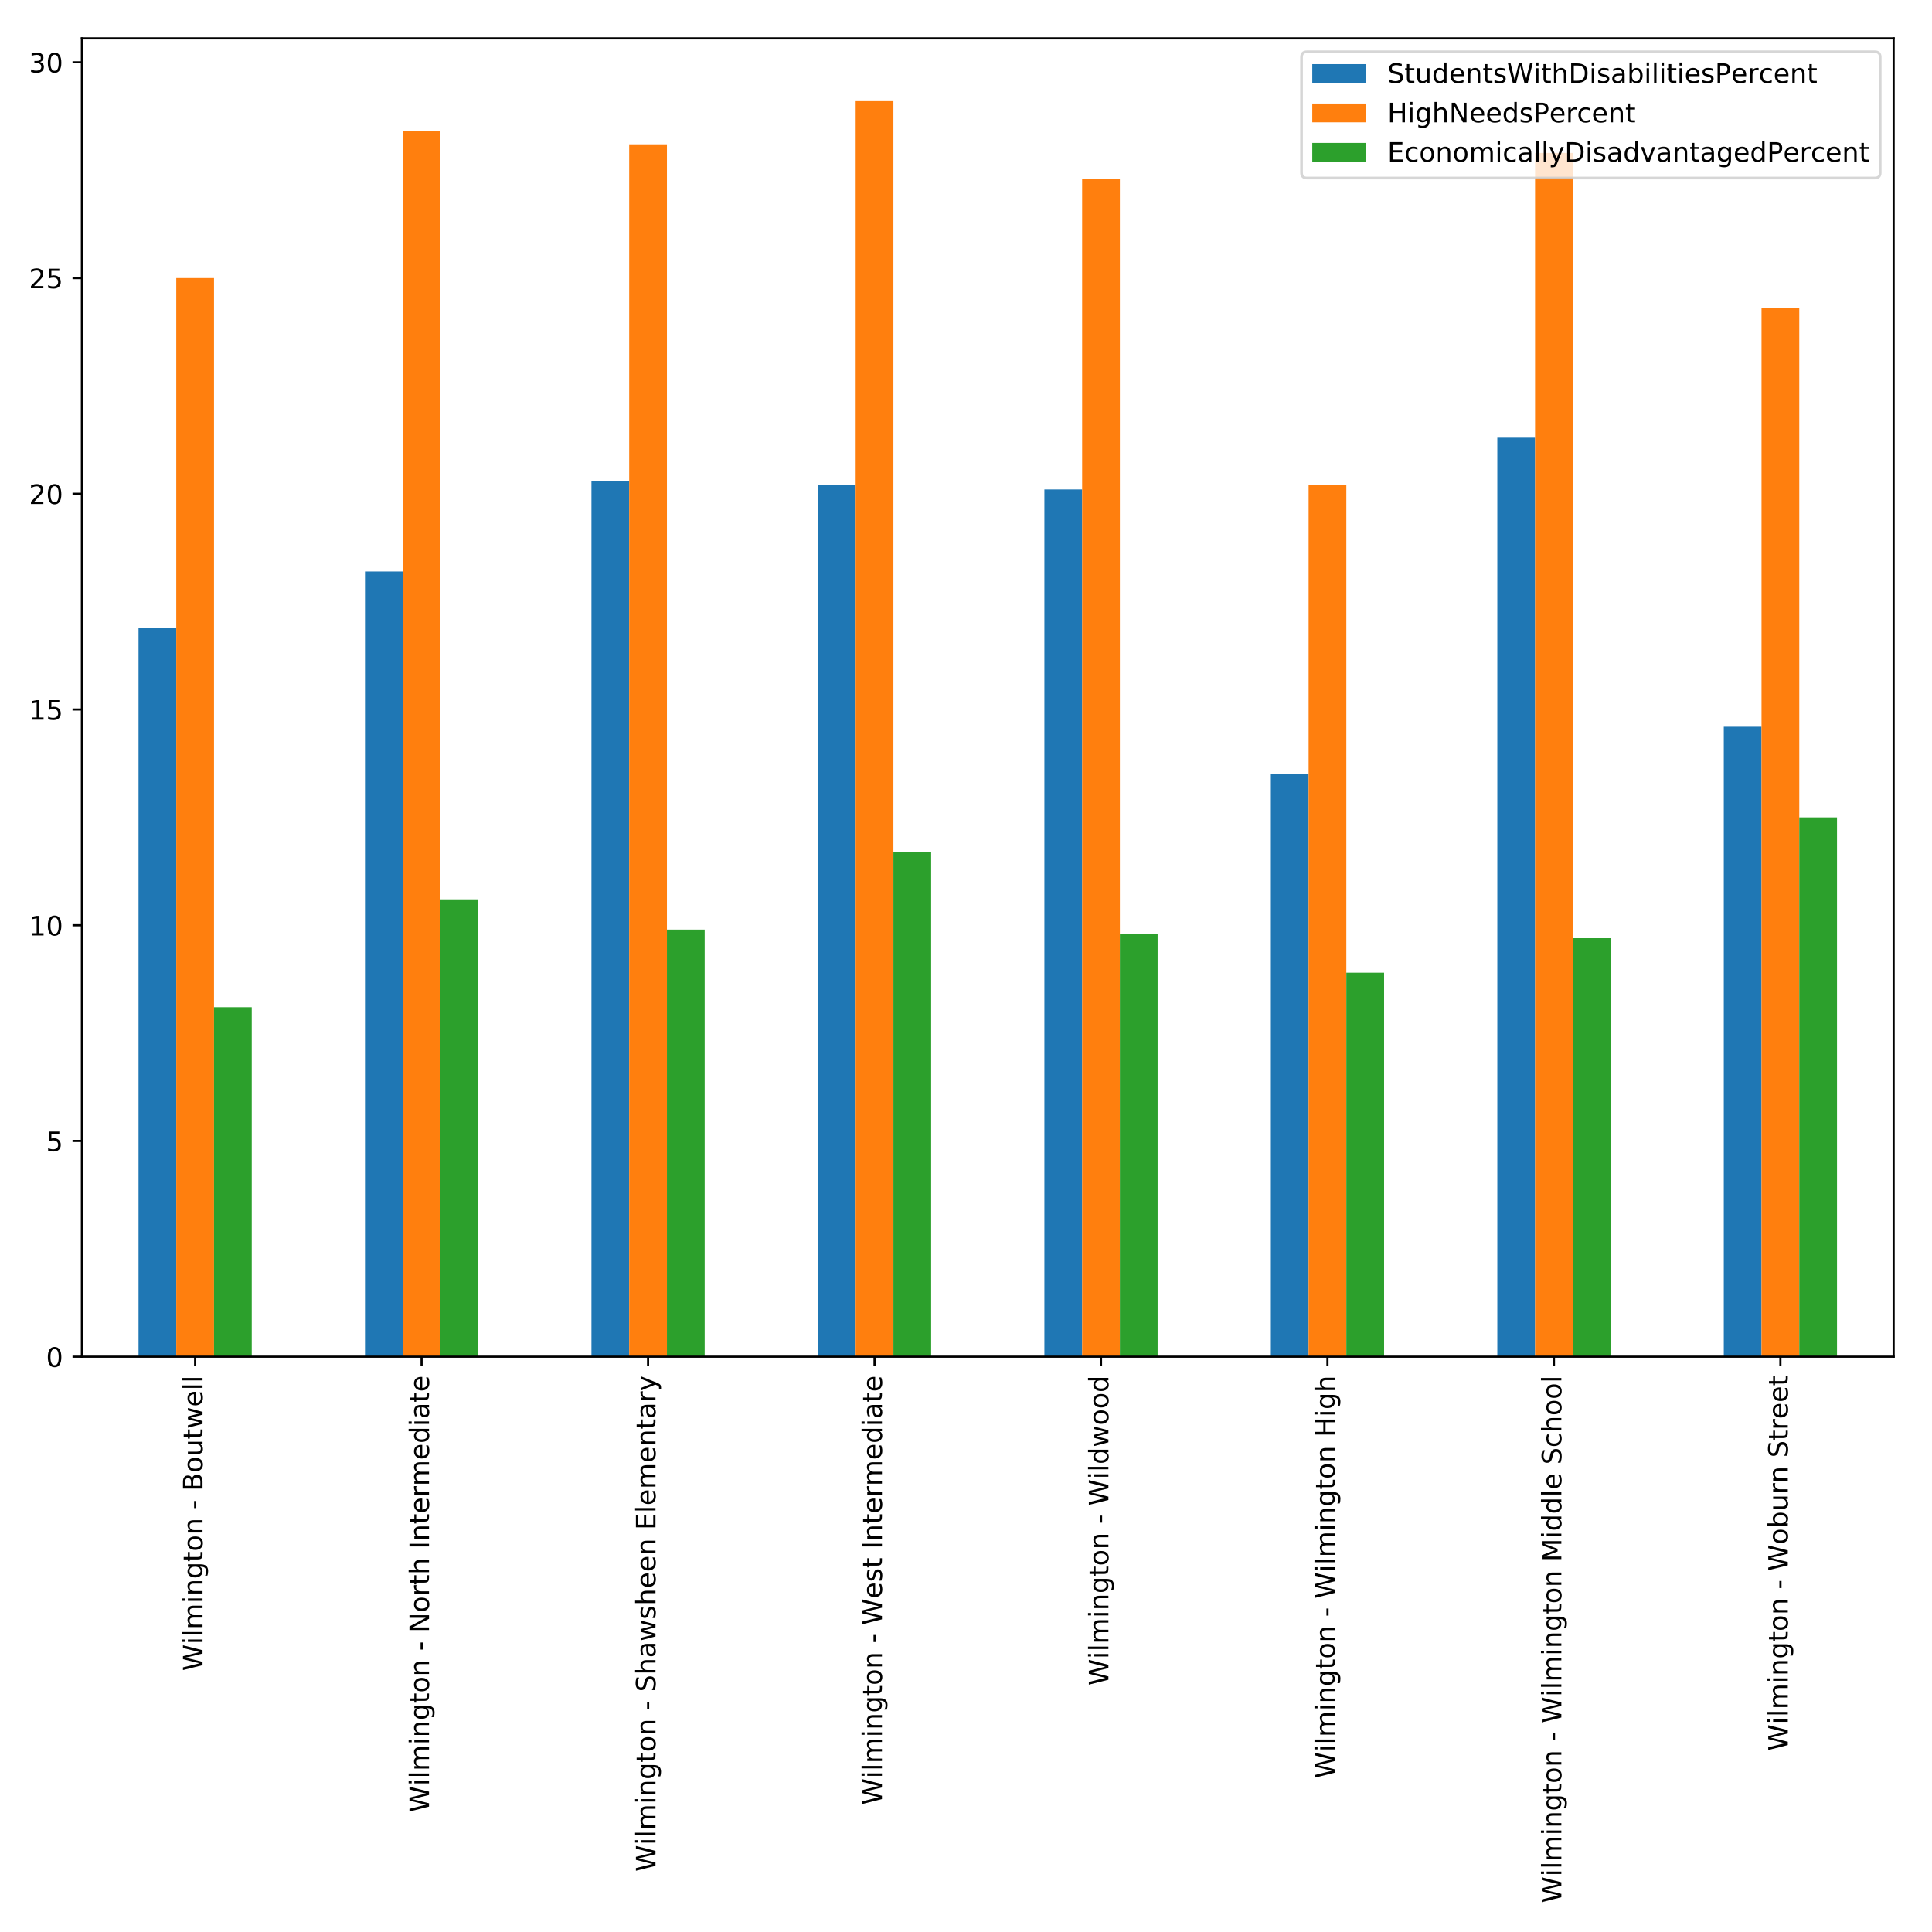 <?xml version="1.0" encoding="utf-8" standalone="no"?>
<!DOCTYPE svg PUBLIC "-//W3C//DTD SVG 1.1//EN"
  "http://www.w3.org/Graphics/SVG/1.1/DTD/svg11.dtd">
<!-- Created with matplotlib (http://matplotlib.org/) -->
<svg height="720pt" version="1.1" viewBox="0 0 720 720" width="720pt" xmlns="http://www.w3.org/2000/svg" xmlns:xlink="http://www.w3.org/1999/xlink">
 <defs>
  <style type="text/css">
*{stroke-linecap:butt;stroke-linejoin:round;}
  </style>
 </defs>
 <g id="figure_1">
  <g id="patch_1">
   <path d="M 0 720 
L 720 720 
L 720 0 
L 0 0 
z
" style="fill:#ffffff;"/>
  </g>
  <g id="axes_1">
   <g id="patch_2">
    <path d="M 30.525 505.602 
L 705.7 505.602 
L 705.7 14.3 
L 30.525 14.3 
z
" style="fill:#ffffff;"/>
   </g>
   <g id="patch_3">
    <path clip-path="url(#p6d34815464)" d="M 51.624 505.602 
L 65.69 505.602 
L 65.69 233.862 
L 51.624 233.862 
z
" style="fill:#1f77b4;"/>
   </g>
   <g id="patch_4">
    <path clip-path="url(#p6d34815464)" d="M 136.021 505.602 
L 150.087 505.602 
L 150.087 212.959 
L 136.021 212.959 
z
" style="fill:#1f77b4;"/>
   </g>
   <g id="patch_5">
    <path clip-path="url(#p6d34815464)" d="M 220.418 505.602 
L 234.484 505.602 
L 234.484 179.193 
L 220.418 179.193 
z
" style="fill:#1f77b4;"/>
   </g>
   <g id="patch_6">
    <path clip-path="url(#p6d34815464)" d="M 304.815 505.602 
L 318.881 505.602 
L 318.881 180.801 
L 304.815 180.801 
z
" style="fill:#1f77b4;"/>
   </g>
   <g id="patch_7">
    <path clip-path="url(#p6d34815464)" d="M 389.212 505.602 
L 403.278 505.602 
L 403.278 182.409 
L 389.212 182.409 
z
" style="fill:#1f77b4;"/>
   </g>
   <g id="patch_8">
    <path clip-path="url(#p6d34815464)" d="M 473.609 505.602 
L 487.675 505.602 
L 487.675 288.532 
L 473.609 288.532 
z
" style="fill:#1f77b4;"/>
   </g>
   <g id="patch_9">
    <path clip-path="url(#p6d34815464)" d="M 558.005 505.602 
L 572.072 505.602 
L 572.072 163.113 
L 558.005 163.113 
z
" style="fill:#1f77b4;"/>
   </g>
   <g id="patch_10">
    <path clip-path="url(#p6d34815464)" d="M 642.402 505.602 
L 656.468 505.602 
L 656.468 270.844 
L 642.402 270.844 
z
" style="fill:#1f77b4;"/>
   </g>
   <g id="patch_11">
    <path clip-path="url(#p6d34815464)" d="M 65.69 505.602 
L 79.757 505.602 
L 79.757 103.62 
L 65.69 103.62 
z
" style="fill:#ff7f0e;"/>
   </g>
   <g id="patch_12">
    <path clip-path="url(#p6d34815464)" d="M 150.087 505.602 
L 164.153 505.602 
L 164.153 48.951 
L 150.087 48.951 
z
" style="fill:#ff7f0e;"/>
   </g>
   <g id="patch_13">
    <path clip-path="url(#p6d34815464)" d="M 234.484 505.602 
L 248.55 505.602 
L 248.55 53.775 
L 234.484 53.775 
z
" style="fill:#ff7f0e;"/>
   </g>
   <g id="patch_14">
    <path clip-path="url(#p6d34815464)" d="M 318.881 505.602 
L 332.947 505.602 
L 332.947 37.695 
L 318.881 37.695 
z
" style="fill:#ff7f0e;"/>
   </g>
   <g id="patch_15">
    <path clip-path="url(#p6d34815464)" d="M 403.278 505.602 
L 417.344 505.602 
L 417.344 66.638 
L 403.278 66.638 
z
" style="fill:#ff7f0e;"/>
   </g>
   <g id="patch_16">
    <path clip-path="url(#p6d34815464)" d="M 487.675 505.602 
L 501.741 505.602 
L 501.741 180.801 
L 487.675 180.801 
z
" style="fill:#ff7f0e;"/>
   </g>
   <g id="patch_17">
    <path clip-path="url(#p6d34815464)" d="M 572.072 505.602 
L 586.138 505.602 
L 586.138 56.99 
L 572.072 56.99 
z
" style="fill:#ff7f0e;"/>
   </g>
   <g id="patch_18">
    <path clip-path="url(#p6d34815464)" d="M 656.468 505.602 
L 670.535 505.602 
L 670.535 114.876 
L 656.468 114.876 
z
" style="fill:#ff7f0e;"/>
   </g>
   <g id="patch_19">
    <path clip-path="url(#p6d34815464)" d="M 79.757 505.602 
L 93.823 505.602 
L 93.823 375.36 
L 79.757 375.36 
z
" style="fill:#2ca02c;"/>
   </g>
   <g id="patch_20">
    <path clip-path="url(#p6d34815464)" d="M 164.153 505.602 
L 178.22 505.602 
L 178.22 335.161 
L 164.153 335.161 
z
" style="fill:#2ca02c;"/>
   </g>
   <g id="patch_21">
    <path clip-path="url(#p6d34815464)" d="M 248.55 505.602 
L 262.616 505.602 
L 262.616 346.417 
L 248.55 346.417 
z
" style="fill:#2ca02c;"/>
   </g>
   <g id="patch_22">
    <path clip-path="url(#p6d34815464)" d="M 332.947 505.602 
L 347.013 505.602 
L 347.013 317.474 
L 332.947 317.474 
z
" style="fill:#2ca02c;"/>
   </g>
   <g id="patch_23">
    <path clip-path="url(#p6d34815464)" d="M 417.344 505.602 
L 431.41 505.602 
L 431.41 348.025 
L 417.344 348.025 
z
" style="fill:#2ca02c;"/>
   </g>
   <g id="patch_24">
    <path clip-path="url(#p6d34815464)" d="M 501.741 505.602 
L 515.807 505.602 
L 515.807 362.496 
L 501.741 362.496 
z
" style="fill:#2ca02c;"/>
   </g>
   <g id="patch_25">
    <path clip-path="url(#p6d34815464)" d="M 586.138 505.602 
L 600.204 505.602 
L 600.204 349.633 
L 586.138 349.633 
z
" style="fill:#2ca02c;"/>
   </g>
   <g id="patch_26">
    <path clip-path="url(#p6d34815464)" d="M 670.535 505.602 
L 684.601 505.602 
L 684.601 304.611 
L 670.535 304.611 
z
" style="fill:#2ca02c;"/>
   </g>
   <g id="matplotlib.axis_1">
    <g id="xtick_1">
     <g id="line2d_1">
      <defs>
       <path d="M 0 0 
L 0 3.5 
" id="mbf1d14d6ab" style="stroke:#000000;stroke-width:0.8;"/>
      </defs>
      <g>
       <use style="stroke:#000000;stroke-width:0.8;" x="72.723" xlink:href="#mbf1d14d6ab" y="505.602"/>
      </g>
     </g>
     <g id="text_1">
      <!-- Wilmington - Boutwell -->
      <defs>
       <path d="M 3.328 72.906 
L 13.281 72.906 
L 28.609 11.281 
L 43.891 72.906 
L 54.984 72.906 
L 70.312 11.281 
L 85.594 72.906 
L 95.609 72.906 
L 77.297 0 
L 64.891 0 
L 49.516 63.281 
L 33.984 0 
L 21.578 0 
z
" id="DejaVuSans-57"/>
       <path d="M 9.422 54.688 
L 18.406 54.688 
L 18.406 0 
L 9.422 0 
z
M 9.422 75.984 
L 18.406 75.984 
L 18.406 64.594 
L 9.422 64.594 
z
" id="DejaVuSans-69"/>
       <path d="M 9.422 75.984 
L 18.406 75.984 
L 18.406 0 
L 9.422 0 
z
" id="DejaVuSans-6c"/>
       <path d="M 52 44.188 
Q 55.375 50.25 60.062 53.125 
Q 64.75 56 71.094 56 
Q 79.641 56 84.281 50.016 
Q 88.922 44.047 88.922 33.016 
L 88.922 0 
L 79.891 0 
L 79.891 32.719 
Q 79.891 40.578 77.094 44.375 
Q 74.312 48.188 68.609 48.188 
Q 61.625 48.188 57.562 43.547 
Q 53.516 38.922 53.516 30.906 
L 53.516 0 
L 44.484 0 
L 44.484 32.719 
Q 44.484 40.625 41.703 44.406 
Q 38.922 48.188 33.109 48.188 
Q 26.219 48.188 22.156 43.531 
Q 18.109 38.875 18.109 30.906 
L 18.109 0 
L 9.078 0 
L 9.078 54.688 
L 18.109 54.688 
L 18.109 46.188 
Q 21.188 51.219 25.484 53.609 
Q 29.781 56 35.688 56 
Q 41.656 56 45.828 52.969 
Q 50 49.953 52 44.188 
z
" id="DejaVuSans-6d"/>
       <path d="M 54.891 33.016 
L 54.891 0 
L 45.906 0 
L 45.906 32.719 
Q 45.906 40.484 42.875 44.328 
Q 39.844 48.188 33.797 48.188 
Q 26.516 48.188 22.312 43.547 
Q 18.109 38.922 18.109 30.906 
L 18.109 0 
L 9.078 0 
L 9.078 54.688 
L 18.109 54.688 
L 18.109 46.188 
Q 21.344 51.125 25.703 53.562 
Q 30.078 56 35.797 56 
Q 45.219 56 50.047 50.172 
Q 54.891 44.344 54.891 33.016 
z
" id="DejaVuSans-6e"/>
       <path d="M 45.406 27.984 
Q 45.406 37.75 41.375 43.109 
Q 37.359 48.484 30.078 48.484 
Q 22.859 48.484 18.828 43.109 
Q 14.797 37.75 14.797 27.984 
Q 14.797 18.266 18.828 12.891 
Q 22.859 7.516 30.078 7.516 
Q 37.359 7.516 41.375 12.891 
Q 45.406 18.266 45.406 27.984 
z
M 54.391 6.781 
Q 54.391 -7.172 48.188 -13.984 
Q 42 -20.797 29.203 -20.797 
Q 24.469 -20.797 20.266 -20.094 
Q 16.062 -19.391 12.109 -17.922 
L 12.109 -9.188 
Q 16.062 -11.328 19.922 -12.344 
Q 23.781 -13.375 27.781 -13.375 
Q 36.625 -13.375 41.016 -8.766 
Q 45.406 -4.156 45.406 5.172 
L 45.406 9.625 
Q 42.625 4.781 38.281 2.391 
Q 33.938 0 27.875 0 
Q 17.828 0 11.672 7.656 
Q 5.516 15.328 5.516 27.984 
Q 5.516 40.672 11.672 48.328 
Q 17.828 56 27.875 56 
Q 33.938 56 38.281 53.609 
Q 42.625 51.219 45.406 46.391 
L 45.406 54.688 
L 54.391 54.688 
z
" id="DejaVuSans-67"/>
       <path d="M 18.312 70.219 
L 18.312 54.688 
L 36.812 54.688 
L 36.812 47.703 
L 18.312 47.703 
L 18.312 18.016 
Q 18.312 11.328 20.141 9.422 
Q 21.969 7.516 27.594 7.516 
L 36.812 7.516 
L 36.812 0 
L 27.594 0 
Q 17.188 0 13.234 3.875 
Q 9.281 7.766 9.281 18.016 
L 9.281 47.703 
L 2.688 47.703 
L 2.688 54.688 
L 9.281 54.688 
L 9.281 70.219 
z
" id="DejaVuSans-74"/>
       <path d="M 30.609 48.391 
Q 23.391 48.391 19.188 42.75 
Q 14.984 37.109 14.984 27.297 
Q 14.984 17.484 19.156 11.844 
Q 23.344 6.203 30.609 6.203 
Q 37.797 6.203 41.984 11.859 
Q 46.188 17.531 46.188 27.297 
Q 46.188 37.016 41.984 42.703 
Q 37.797 48.391 30.609 48.391 
z
M 30.609 56 
Q 42.328 56 49.016 48.375 
Q 55.719 40.766 55.719 27.297 
Q 55.719 13.875 49.016 6.219 
Q 42.328 -1.422 30.609 -1.422 
Q 18.844 -1.422 12.172 6.219 
Q 5.516 13.875 5.516 27.297 
Q 5.516 40.766 12.172 48.375 
Q 18.844 56 30.609 56 
z
" id="DejaVuSans-6f"/>
       <path id="DejaVuSans-20"/>
       <path d="M 4.891 31.391 
L 31.203 31.391 
L 31.203 23.391 
L 4.891 23.391 
z
" id="DejaVuSans-2d"/>
       <path d="M 19.672 34.812 
L 19.672 8.109 
L 35.5 8.109 
Q 43.453 8.109 47.281 11.406 
Q 51.125 14.703 51.125 21.484 
Q 51.125 28.328 47.281 31.562 
Q 43.453 34.812 35.5 34.812 
z
M 19.672 64.797 
L 19.672 42.828 
L 34.281 42.828 
Q 41.5 42.828 45.031 45.531 
Q 48.578 48.25 48.578 53.812 
Q 48.578 59.328 45.031 62.062 
Q 41.5 64.797 34.281 64.797 
z
M 9.812 72.906 
L 35.016 72.906 
Q 46.297 72.906 52.391 68.219 
Q 58.5 63.531 58.5 54.891 
Q 58.5 48.188 55.375 44.234 
Q 52.25 40.281 46.188 39.312 
Q 53.469 37.75 57.5 32.781 
Q 61.531 27.828 61.531 20.406 
Q 61.531 10.641 54.891 5.312 
Q 48.25 0 35.984 0 
L 9.812 0 
z
" id="DejaVuSans-42"/>
       <path d="M 8.5 21.578 
L 8.5 54.688 
L 17.484 54.688 
L 17.484 21.922 
Q 17.484 14.156 20.5 10.266 
Q 23.531 6.391 29.594 6.391 
Q 36.859 6.391 41.078 11.031 
Q 45.312 15.672 45.312 23.688 
L 45.312 54.688 
L 54.297 54.688 
L 54.297 0 
L 45.312 0 
L 45.312 8.406 
Q 42.047 3.422 37.719 1 
Q 33.406 -1.422 27.688 -1.422 
Q 18.266 -1.422 13.375 4.438 
Q 8.5 10.297 8.5 21.578 
z
M 31.109 56 
z
" id="DejaVuSans-75"/>
       <path d="M 4.203 54.688 
L 13.188 54.688 
L 24.422 12.016 
L 35.594 54.688 
L 46.188 54.688 
L 57.422 12.016 
L 68.609 54.688 
L 77.594 54.688 
L 63.281 0 
L 52.688 0 
L 40.922 44.828 
L 29.109 0 
L 18.5 0 
z
" id="DejaVuSans-77"/>
       <path d="M 56.203 29.594 
L 56.203 25.203 
L 14.891 25.203 
Q 15.484 15.922 20.484 11.062 
Q 25.484 6.203 34.422 6.203 
Q 39.594 6.203 44.453 7.469 
Q 49.312 8.734 54.109 11.281 
L 54.109 2.781 
Q 49.266 0.734 44.188 -0.344 
Q 39.109 -1.422 33.891 -1.422 
Q 20.797 -1.422 13.156 6.188 
Q 5.516 13.812 5.516 26.812 
Q 5.516 40.234 12.766 48.109 
Q 20.016 56 32.328 56 
Q 43.359 56 49.781 48.891 
Q 56.203 41.797 56.203 29.594 
z
M 47.219 32.234 
Q 47.125 39.594 43.094 43.984 
Q 39.062 48.391 32.422 48.391 
Q 24.906 48.391 20.391 44.141 
Q 15.875 39.891 15.188 32.172 
z
" id="DejaVuSans-65"/>
      </defs>
      <g transform="translate(75.483 622.712)rotate(-90)scale(0.1 -0.1)">
       <use xlink:href="#DejaVuSans-57"/>
       <use x="98.846" xlink:href="#DejaVuSans-69"/>
       <use x="126.629" xlink:href="#DejaVuSans-6c"/>
       <use x="154.412" xlink:href="#DejaVuSans-6d"/>
       <use x="251.824" xlink:href="#DejaVuSans-69"/>
       <use x="279.607" xlink:href="#DejaVuSans-6e"/>
       <use x="342.986" xlink:href="#DejaVuSans-67"/>
       <use x="406.463" xlink:href="#DejaVuSans-74"/>
       <use x="445.672" xlink:href="#DejaVuSans-6f"/>
       <use x="506.854" xlink:href="#DejaVuSans-6e"/>
       <use x="570.232" xlink:href="#DejaVuSans-20"/>
       <use x="602.02" xlink:href="#DejaVuSans-2d"/>
       <use x="638.104" xlink:href="#DejaVuSans-20"/>
       <use x="669.891" xlink:href="#DejaVuSans-42"/>
       <use x="738.494" xlink:href="#DejaVuSans-6f"/>
       <use x="799.676" xlink:href="#DejaVuSans-75"/>
       <use x="863.055" xlink:href="#DejaVuSans-74"/>
       <use x="902.264" xlink:href="#DejaVuSans-77"/>
       <use x="984.051" xlink:href="#DejaVuSans-65"/>
       <use x="1045.574" xlink:href="#DejaVuSans-6c"/>
       <use x="1073.357" xlink:href="#DejaVuSans-6c"/>
      </g>
     </g>
    </g>
    <g id="xtick_2">
     <g id="line2d_2">
      <g>
       <use style="stroke:#000000;stroke-width:0.8;" x="157.12" xlink:href="#mbf1d14d6ab" y="505.602"/>
      </g>
     </g>
     <g id="text_2">
      <!-- Wilmington - North Intermediate -->
      <defs>
       <path d="M 9.812 72.906 
L 23.094 72.906 
L 55.422 11.922 
L 55.422 72.906 
L 64.984 72.906 
L 64.984 0 
L 51.703 0 
L 19.391 60.984 
L 19.391 0 
L 9.812 0 
z
" id="DejaVuSans-4e"/>
       <path d="M 41.109 46.297 
Q 39.594 47.172 37.812 47.578 
Q 36.031 48 33.891 48 
Q 26.266 48 22.188 43.047 
Q 18.109 38.094 18.109 28.812 
L 18.109 0 
L 9.078 0 
L 9.078 54.688 
L 18.109 54.688 
L 18.109 46.188 
Q 20.953 51.172 25.484 53.578 
Q 30.031 56 36.531 56 
Q 37.453 56 38.578 55.875 
Q 39.703 55.766 41.062 55.516 
z
" id="DejaVuSans-72"/>
       <path d="M 54.891 33.016 
L 54.891 0 
L 45.906 0 
L 45.906 32.719 
Q 45.906 40.484 42.875 44.328 
Q 39.844 48.188 33.797 48.188 
Q 26.516 48.188 22.312 43.547 
Q 18.109 38.922 18.109 30.906 
L 18.109 0 
L 9.078 0 
L 9.078 75.984 
L 18.109 75.984 
L 18.109 46.188 
Q 21.344 51.125 25.703 53.562 
Q 30.078 56 35.797 56 
Q 45.219 56 50.047 50.172 
Q 54.891 44.344 54.891 33.016 
z
" id="DejaVuSans-68"/>
       <path d="M 9.812 72.906 
L 19.672 72.906 
L 19.672 0 
L 9.812 0 
z
" id="DejaVuSans-49"/>
       <path d="M 45.406 46.391 
L 45.406 75.984 
L 54.391 75.984 
L 54.391 0 
L 45.406 0 
L 45.406 8.203 
Q 42.578 3.328 38.25 0.953 
Q 33.938 -1.422 27.875 -1.422 
Q 17.969 -1.422 11.734 6.484 
Q 5.516 14.406 5.516 27.297 
Q 5.516 40.188 11.734 48.094 
Q 17.969 56 27.875 56 
Q 33.938 56 38.25 53.625 
Q 42.578 51.266 45.406 46.391 
z
M 14.797 27.297 
Q 14.797 17.391 18.875 11.75 
Q 22.953 6.109 30.078 6.109 
Q 37.203 6.109 41.297 11.75 
Q 45.406 17.391 45.406 27.297 
Q 45.406 37.203 41.297 42.844 
Q 37.203 48.484 30.078 48.484 
Q 22.953 48.484 18.875 42.844 
Q 14.797 37.203 14.797 27.297 
z
" id="DejaVuSans-64"/>
       <path d="M 34.281 27.484 
Q 23.391 27.484 19.188 25 
Q 14.984 22.516 14.984 16.5 
Q 14.984 11.719 18.141 8.906 
Q 21.297 6.109 26.703 6.109 
Q 34.188 6.109 38.703 11.406 
Q 43.219 16.703 43.219 25.484 
L 43.219 27.484 
z
M 52.203 31.203 
L 52.203 0 
L 43.219 0 
L 43.219 8.297 
Q 40.141 3.328 35.547 0.953 
Q 30.953 -1.422 24.312 -1.422 
Q 15.922 -1.422 10.953 3.297 
Q 6 8.016 6 15.922 
Q 6 25.141 12.172 29.828 
Q 18.359 34.516 30.609 34.516 
L 43.219 34.516 
L 43.219 35.406 
Q 43.219 41.609 39.141 45 
Q 35.062 48.391 27.688 48.391 
Q 23 48.391 18.547 47.266 
Q 14.109 46.141 10.016 43.891 
L 10.016 52.203 
Q 14.938 54.109 19.578 55.047 
Q 24.219 56 28.609 56 
Q 40.484 56 46.344 49.844 
Q 52.203 43.703 52.203 31.203 
z
" id="DejaVuSans-61"/>
      </defs>
      <g transform="translate(159.88 675.427)rotate(-90)scale(0.1 -0.1)">
       <use xlink:href="#DejaVuSans-57"/>
       <use x="98.846" xlink:href="#DejaVuSans-69"/>
       <use x="126.629" xlink:href="#DejaVuSans-6c"/>
       <use x="154.412" xlink:href="#DejaVuSans-6d"/>
       <use x="251.824" xlink:href="#DejaVuSans-69"/>
       <use x="279.607" xlink:href="#DejaVuSans-6e"/>
       <use x="342.986" xlink:href="#DejaVuSans-67"/>
       <use x="406.463" xlink:href="#DejaVuSans-74"/>
       <use x="445.672" xlink:href="#DejaVuSans-6f"/>
       <use x="506.854" xlink:href="#DejaVuSans-6e"/>
       <use x="570.232" xlink:href="#DejaVuSans-20"/>
       <use x="602.02" xlink:href="#DejaVuSans-2d"/>
       <use x="638.104" xlink:href="#DejaVuSans-20"/>
       <use x="669.891" xlink:href="#DejaVuSans-4e"/>
       <use x="744.695" xlink:href="#DejaVuSans-6f"/>
       <use x="805.877" xlink:href="#DejaVuSans-72"/>
       <use x="846.99" xlink:href="#DejaVuSans-74"/>
       <use x="886.199" xlink:href="#DejaVuSans-68"/>
       <use x="949.578" xlink:href="#DejaVuSans-20"/>
       <use x="981.365" xlink:href="#DejaVuSans-49"/>
       <use x="1010.857" xlink:href="#DejaVuSans-6e"/>
       <use x="1074.236" xlink:href="#DejaVuSans-74"/>
       <use x="1113.445" xlink:href="#DejaVuSans-65"/>
       <use x="1174.969" xlink:href="#DejaVuSans-72"/>
       <use x="1216.066" xlink:href="#DejaVuSans-6d"/>
       <use x="1313.479" xlink:href="#DejaVuSans-65"/>
       <use x="1375.002" xlink:href="#DejaVuSans-64"/>
       <use x="1438.479" xlink:href="#DejaVuSans-69"/>
       <use x="1466.262" xlink:href="#DejaVuSans-61"/>
       <use x="1527.541" xlink:href="#DejaVuSans-74"/>
       <use x="1566.75" xlink:href="#DejaVuSans-65"/>
      </g>
     </g>
    </g>
    <g id="xtick_3">
     <g id="line2d_3">
      <g>
       <use style="stroke:#000000;stroke-width:0.8;" x="241.517" xlink:href="#mbf1d14d6ab" y="505.602"/>
      </g>
     </g>
     <g id="text_3">
      <!-- Wilmington - Shawsheen Elementary -->
      <defs>
       <path d="M 53.516 70.516 
L 53.516 60.891 
Q 47.906 63.578 42.922 64.891 
Q 37.938 66.219 33.297 66.219 
Q 25.25 66.219 20.875 63.094 
Q 16.5 59.969 16.5 54.203 
Q 16.5 49.359 19.406 46.891 
Q 22.312 44.438 30.422 42.922 
L 36.375 41.703 
Q 47.406 39.594 52.656 34.297 
Q 57.906 29 57.906 20.125 
Q 57.906 9.516 50.797 4.047 
Q 43.703 -1.422 29.984 -1.422 
Q 24.812 -1.422 18.969 -0.25 
Q 13.141 0.922 6.891 3.219 
L 6.891 13.375 
Q 12.891 10.016 18.656 8.297 
Q 24.422 6.594 29.984 6.594 
Q 38.422 6.594 43.016 9.906 
Q 47.609 13.234 47.609 19.391 
Q 47.609 24.75 44.312 27.781 
Q 41.016 30.812 33.5 32.328 
L 27.484 33.5 
Q 16.453 35.688 11.516 40.375 
Q 6.594 45.062 6.594 53.422 
Q 6.594 63.094 13.406 68.656 
Q 20.219 74.219 32.172 74.219 
Q 37.312 74.219 42.625 73.281 
Q 47.953 72.359 53.516 70.516 
z
" id="DejaVuSans-53"/>
       <path d="M 44.281 53.078 
L 44.281 44.578 
Q 40.484 46.531 36.375 47.5 
Q 32.281 48.484 27.875 48.484 
Q 21.188 48.484 17.844 46.438 
Q 14.5 44.391 14.5 40.281 
Q 14.5 37.156 16.891 35.375 
Q 19.281 33.594 26.516 31.984 
L 29.594 31.297 
Q 39.156 29.25 43.188 25.516 
Q 47.219 21.781 47.219 15.094 
Q 47.219 7.469 41.188 3.016 
Q 35.156 -1.422 24.609 -1.422 
Q 20.219 -1.422 15.453 -0.562 
Q 10.688 0.297 5.422 2 
L 5.422 11.281 
Q 10.406 8.688 15.234 7.391 
Q 20.062 6.109 24.812 6.109 
Q 31.156 6.109 34.562 8.281 
Q 37.984 10.453 37.984 14.406 
Q 37.984 18.062 35.516 20.016 
Q 33.062 21.969 24.703 23.781 
L 21.578 24.516 
Q 13.234 26.266 9.516 29.906 
Q 5.812 33.547 5.812 39.891 
Q 5.812 47.609 11.281 51.797 
Q 16.75 56 26.812 56 
Q 31.781 56 36.172 55.266 
Q 40.578 54.547 44.281 53.078 
z
" id="DejaVuSans-73"/>
       <path d="M 9.812 72.906 
L 55.906 72.906 
L 55.906 64.594 
L 19.672 64.594 
L 19.672 43.016 
L 54.391 43.016 
L 54.391 34.719 
L 19.672 34.719 
L 19.672 8.297 
L 56.781 8.297 
L 56.781 0 
L 9.812 0 
z
" id="DejaVuSans-45"/>
       <path d="M 32.172 -5.078 
Q 28.375 -14.844 24.75 -17.812 
Q 21.141 -20.797 15.094 -20.797 
L 7.906 -20.797 
L 7.906 -13.281 
L 13.188 -13.281 
Q 16.891 -13.281 18.938 -11.516 
Q 21 -9.766 23.484 -3.219 
L 25.094 0.875 
L 2.984 54.688 
L 12.5 54.688 
L 29.594 11.922 
L 46.688 54.688 
L 56.203 54.688 
z
" id="DejaVuSans-79"/>
      </defs>
      <g transform="translate(244.277 697.508)rotate(-90)scale(0.1 -0.1)">
       <use xlink:href="#DejaVuSans-57"/>
       <use x="98.846" xlink:href="#DejaVuSans-69"/>
       <use x="126.629" xlink:href="#DejaVuSans-6c"/>
       <use x="154.412" xlink:href="#DejaVuSans-6d"/>
       <use x="251.824" xlink:href="#DejaVuSans-69"/>
       <use x="279.607" xlink:href="#DejaVuSans-6e"/>
       <use x="342.986" xlink:href="#DejaVuSans-67"/>
       <use x="406.463" xlink:href="#DejaVuSans-74"/>
       <use x="445.672" xlink:href="#DejaVuSans-6f"/>
       <use x="506.854" xlink:href="#DejaVuSans-6e"/>
       <use x="570.232" xlink:href="#DejaVuSans-20"/>
       <use x="602.02" xlink:href="#DejaVuSans-2d"/>
       <use x="638.104" xlink:href="#DejaVuSans-20"/>
       <use x="669.891" xlink:href="#DejaVuSans-53"/>
       <use x="733.367" xlink:href="#DejaVuSans-68"/>
       <use x="796.746" xlink:href="#DejaVuSans-61"/>
       <use x="858.025" xlink:href="#DejaVuSans-77"/>
       <use x="939.812" xlink:href="#DejaVuSans-73"/>
       <use x="991.912" xlink:href="#DejaVuSans-68"/>
       <use x="1055.291" xlink:href="#DejaVuSans-65"/>
       <use x="1116.814" xlink:href="#DejaVuSans-65"/>
       <use x="1178.338" xlink:href="#DejaVuSans-6e"/>
       <use x="1241.717" xlink:href="#DejaVuSans-20"/>
       <use x="1273.504" xlink:href="#DejaVuSans-45"/>
       <use x="1336.688" xlink:href="#DejaVuSans-6c"/>
       <use x="1364.471" xlink:href="#DejaVuSans-65"/>
       <use x="1425.994" xlink:href="#DejaVuSans-6d"/>
       <use x="1523.406" xlink:href="#DejaVuSans-65"/>
       <use x="1584.93" xlink:href="#DejaVuSans-6e"/>
       <use x="1648.309" xlink:href="#DejaVuSans-74"/>
       <use x="1687.518" xlink:href="#DejaVuSans-61"/>
       <use x="1748.797" xlink:href="#DejaVuSans-72"/>
       <use x="1789.91" xlink:href="#DejaVuSans-79"/>
      </g>
     </g>
    </g>
    <g id="xtick_4">
     <g id="line2d_4">
      <g>
       <use style="stroke:#000000;stroke-width:0.8;" x="325.914" xlink:href="#mbf1d14d6ab" y="505.602"/>
      </g>
     </g>
     <g id="text_4">
      <!-- Wilmington - West Intermediate -->
      <g transform="translate(328.673 672.62)rotate(-90)scale(0.1 -0.1)">
       <use xlink:href="#DejaVuSans-57"/>
       <use x="98.846" xlink:href="#DejaVuSans-69"/>
       <use x="126.629" xlink:href="#DejaVuSans-6c"/>
       <use x="154.412" xlink:href="#DejaVuSans-6d"/>
       <use x="251.824" xlink:href="#DejaVuSans-69"/>
       <use x="279.607" xlink:href="#DejaVuSans-6e"/>
       <use x="342.986" xlink:href="#DejaVuSans-67"/>
       <use x="406.463" xlink:href="#DejaVuSans-74"/>
       <use x="445.672" xlink:href="#DejaVuSans-6f"/>
       <use x="506.854" xlink:href="#DejaVuSans-6e"/>
       <use x="570.232" xlink:href="#DejaVuSans-20"/>
       <use x="602.02" xlink:href="#DejaVuSans-2d"/>
       <use x="638.104" xlink:href="#DejaVuSans-20"/>
       <use x="669.891" xlink:href="#DejaVuSans-57"/>
       <use x="768.689" xlink:href="#DejaVuSans-65"/>
       <use x="830.213" xlink:href="#DejaVuSans-73"/>
       <use x="882.312" xlink:href="#DejaVuSans-74"/>
       <use x="921.521" xlink:href="#DejaVuSans-20"/>
       <use x="953.309" xlink:href="#DejaVuSans-49"/>
       <use x="982.801" xlink:href="#DejaVuSans-6e"/>
       <use x="1046.18" xlink:href="#DejaVuSans-74"/>
       <use x="1085.389" xlink:href="#DejaVuSans-65"/>
       <use x="1146.912" xlink:href="#DejaVuSans-72"/>
       <use x="1188.01" xlink:href="#DejaVuSans-6d"/>
       <use x="1285.422" xlink:href="#DejaVuSans-65"/>
       <use x="1346.945" xlink:href="#DejaVuSans-64"/>
       <use x="1410.422" xlink:href="#DejaVuSans-69"/>
       <use x="1438.205" xlink:href="#DejaVuSans-61"/>
       <use x="1499.484" xlink:href="#DejaVuSans-74"/>
       <use x="1538.693" xlink:href="#DejaVuSans-65"/>
      </g>
     </g>
    </g>
    <g id="xtick_5">
     <g id="line2d_5">
      <g>
       <use style="stroke:#000000;stroke-width:0.8;" x="410.311" xlink:href="#mbf1d14d6ab" y="505.602"/>
      </g>
     </g>
     <g id="text_5">
      <!-- Wilmington - Wildwood -->
      <g transform="translate(413.07 628.141)rotate(-90)scale(0.1 -0.1)">
       <use xlink:href="#DejaVuSans-57"/>
       <use x="98.846" xlink:href="#DejaVuSans-69"/>
       <use x="126.629" xlink:href="#DejaVuSans-6c"/>
       <use x="154.412" xlink:href="#DejaVuSans-6d"/>
       <use x="251.824" xlink:href="#DejaVuSans-69"/>
       <use x="279.607" xlink:href="#DejaVuSans-6e"/>
       <use x="342.986" xlink:href="#DejaVuSans-67"/>
       <use x="406.463" xlink:href="#DejaVuSans-74"/>
       <use x="445.672" xlink:href="#DejaVuSans-6f"/>
       <use x="506.854" xlink:href="#DejaVuSans-6e"/>
       <use x="570.232" xlink:href="#DejaVuSans-20"/>
       <use x="602.02" xlink:href="#DejaVuSans-2d"/>
       <use x="638.104" xlink:href="#DejaVuSans-20"/>
       <use x="669.891" xlink:href="#DejaVuSans-57"/>
       <use x="768.736" xlink:href="#DejaVuSans-69"/>
       <use x="796.52" xlink:href="#DejaVuSans-6c"/>
       <use x="824.303" xlink:href="#DejaVuSans-64"/>
       <use x="887.779" xlink:href="#DejaVuSans-77"/>
       <use x="969.566" xlink:href="#DejaVuSans-6f"/>
       <use x="1030.748" xlink:href="#DejaVuSans-6f"/>
       <use x="1091.93" xlink:href="#DejaVuSans-64"/>
      </g>
     </g>
    </g>
    <g id="xtick_6">
     <g id="line2d_6">
      <g>
       <use style="stroke:#000000;stroke-width:0.8;" x="494.708" xlink:href="#mbf1d14d6ab" y="505.602"/>
      </g>
     </g>
     <g id="text_6">
      <!-- Wilmington - Wilmington High -->
      <defs>
       <path d="M 9.812 72.906 
L 19.672 72.906 
L 19.672 43.016 
L 55.516 43.016 
L 55.516 72.906 
L 65.375 72.906 
L 65.375 0 
L 55.516 0 
L 55.516 34.719 
L 19.672 34.719 
L 19.672 0 
L 9.812 0 
z
" id="DejaVuSans-48"/>
      </defs>
      <g transform="translate(497.467 662.772)rotate(-90)scale(0.1 -0.1)">
       <use xlink:href="#DejaVuSans-57"/>
       <use x="98.846" xlink:href="#DejaVuSans-69"/>
       <use x="126.629" xlink:href="#DejaVuSans-6c"/>
       <use x="154.412" xlink:href="#DejaVuSans-6d"/>
       <use x="251.824" xlink:href="#DejaVuSans-69"/>
       <use x="279.607" xlink:href="#DejaVuSans-6e"/>
       <use x="342.986" xlink:href="#DejaVuSans-67"/>
       <use x="406.463" xlink:href="#DejaVuSans-74"/>
       <use x="445.672" xlink:href="#DejaVuSans-6f"/>
       <use x="506.854" xlink:href="#DejaVuSans-6e"/>
       <use x="570.232" xlink:href="#DejaVuSans-20"/>
       <use x="602.02" xlink:href="#DejaVuSans-2d"/>
       <use x="638.104" xlink:href="#DejaVuSans-20"/>
       <use x="669.891" xlink:href="#DejaVuSans-57"/>
       <use x="768.736" xlink:href="#DejaVuSans-69"/>
       <use x="796.52" xlink:href="#DejaVuSans-6c"/>
       <use x="824.303" xlink:href="#DejaVuSans-6d"/>
       <use x="921.715" xlink:href="#DejaVuSans-69"/>
       <use x="949.498" xlink:href="#DejaVuSans-6e"/>
       <use x="1012.877" xlink:href="#DejaVuSans-67"/>
       <use x="1076.354" xlink:href="#DejaVuSans-74"/>
       <use x="1115.562" xlink:href="#DejaVuSans-6f"/>
       <use x="1176.744" xlink:href="#DejaVuSans-6e"/>
       <use x="1240.123" xlink:href="#DejaVuSans-20"/>
       <use x="1271.91" xlink:href="#DejaVuSans-48"/>
       <use x="1347.105" xlink:href="#DejaVuSans-69"/>
       <use x="1374.889" xlink:href="#DejaVuSans-67"/>
       <use x="1438.365" xlink:href="#DejaVuSans-68"/>
      </g>
     </g>
    </g>
    <g id="xtick_7">
     <g id="line2d_7">
      <g>
       <use style="stroke:#000000;stroke-width:0.8;" x="579.105" xlink:href="#mbf1d14d6ab" y="505.602"/>
      </g>
     </g>
     <g id="text_7">
      <!-- Wilmington - Wilmington Middle School -->
      <defs>
       <path d="M 9.812 72.906 
L 24.516 72.906 
L 43.109 23.297 
L 61.812 72.906 
L 76.516 72.906 
L 76.516 0 
L 66.891 0 
L 66.891 64.016 
L 48.094 14.016 
L 38.188 14.016 
L 19.391 64.016 
L 19.391 0 
L 9.812 0 
z
" id="DejaVuSans-4d"/>
       <path d="M 48.781 52.594 
L 48.781 44.188 
Q 44.969 46.297 41.141 47.344 
Q 37.312 48.391 33.406 48.391 
Q 24.656 48.391 19.812 42.844 
Q 14.984 37.312 14.984 27.297 
Q 14.984 17.281 19.812 11.734 
Q 24.656 6.203 33.406 6.203 
Q 37.312 6.203 41.141 7.25 
Q 44.969 8.297 48.781 10.406 
L 48.781 2.094 
Q 45.016 0.344 40.984 -0.531 
Q 36.969 -1.422 32.422 -1.422 
Q 20.062 -1.422 12.781 6.344 
Q 5.516 14.109 5.516 27.297 
Q 5.516 40.672 12.859 48.328 
Q 20.219 56 33.016 56 
Q 37.156 56 41.109 55.141 
Q 45.062 54.297 48.781 52.594 
z
" id="DejaVuSans-63"/>
      </defs>
      <g transform="translate(581.864 709.2)rotate(-90)scale(0.1 -0.1)">
       <use xlink:href="#DejaVuSans-57"/>
       <use x="98.846" xlink:href="#DejaVuSans-69"/>
       <use x="126.629" xlink:href="#DejaVuSans-6c"/>
       <use x="154.412" xlink:href="#DejaVuSans-6d"/>
       <use x="251.824" xlink:href="#DejaVuSans-69"/>
       <use x="279.607" xlink:href="#DejaVuSans-6e"/>
       <use x="342.986" xlink:href="#DejaVuSans-67"/>
       <use x="406.463" xlink:href="#DejaVuSans-74"/>
       <use x="445.672" xlink:href="#DejaVuSans-6f"/>
       <use x="506.854" xlink:href="#DejaVuSans-6e"/>
       <use x="570.232" xlink:href="#DejaVuSans-20"/>
       <use x="602.02" xlink:href="#DejaVuSans-2d"/>
       <use x="638.104" xlink:href="#DejaVuSans-20"/>
       <use x="669.891" xlink:href="#DejaVuSans-57"/>
       <use x="768.736" xlink:href="#DejaVuSans-69"/>
       <use x="796.52" xlink:href="#DejaVuSans-6c"/>
       <use x="824.303" xlink:href="#DejaVuSans-6d"/>
       <use x="921.715" xlink:href="#DejaVuSans-69"/>
       <use x="949.498" xlink:href="#DejaVuSans-6e"/>
       <use x="1012.877" xlink:href="#DejaVuSans-67"/>
       <use x="1076.354" xlink:href="#DejaVuSans-74"/>
       <use x="1115.562" xlink:href="#DejaVuSans-6f"/>
       <use x="1176.744" xlink:href="#DejaVuSans-6e"/>
       <use x="1240.123" xlink:href="#DejaVuSans-20"/>
       <use x="1271.91" xlink:href="#DejaVuSans-4d"/>
       <use x="1358.189" xlink:href="#DejaVuSans-69"/>
       <use x="1385.973" xlink:href="#DejaVuSans-64"/>
       <use x="1449.449" xlink:href="#DejaVuSans-64"/>
       <use x="1512.926" xlink:href="#DejaVuSans-6c"/>
       <use x="1540.709" xlink:href="#DejaVuSans-65"/>
       <use x="1602.232" xlink:href="#DejaVuSans-20"/>
       <use x="1634.02" xlink:href="#DejaVuSans-53"/>
       <use x="1697.496" xlink:href="#DejaVuSans-63"/>
       <use x="1752.477" xlink:href="#DejaVuSans-68"/>
       <use x="1815.855" xlink:href="#DejaVuSans-6f"/>
       <use x="1877.037" xlink:href="#DejaVuSans-6f"/>
       <use x="1938.219" xlink:href="#DejaVuSans-6c"/>
      </g>
     </g>
    </g>
    <g id="xtick_8">
     <g id="line2d_8">
      <g>
       <use style="stroke:#000000;stroke-width:0.8;" x="663.502" xlink:href="#mbf1d14d6ab" y="505.602"/>
      </g>
     </g>
     <g id="text_8">
      <!-- Wilmington - Woburn Street -->
      <defs>
       <path d="M 48.688 27.297 
Q 48.688 37.203 44.609 42.844 
Q 40.531 48.484 33.406 48.484 
Q 26.266 48.484 22.188 42.844 
Q 18.109 37.203 18.109 27.297 
Q 18.109 17.391 22.188 11.75 
Q 26.266 6.109 33.406 6.109 
Q 40.531 6.109 44.609 11.75 
Q 48.688 17.391 48.688 27.297 
z
M 18.109 46.391 
Q 20.953 51.266 25.266 53.625 
Q 29.594 56 35.594 56 
Q 45.562 56 51.781 48.094 
Q 58.016 40.188 58.016 27.297 
Q 58.016 14.406 51.781 6.484 
Q 45.562 -1.422 35.594 -1.422 
Q 29.594 -1.422 25.266 0.953 
Q 20.953 3.328 18.109 8.203 
L 18.109 0 
L 9.078 0 
L 9.078 75.984 
L 18.109 75.984 
z
" id="DejaVuSans-62"/>
      </defs>
      <g transform="translate(666.261 652.5)rotate(-90)scale(0.1 -0.1)">
       <use xlink:href="#DejaVuSans-57"/>
       <use x="98.846" xlink:href="#DejaVuSans-69"/>
       <use x="126.629" xlink:href="#DejaVuSans-6c"/>
       <use x="154.412" xlink:href="#DejaVuSans-6d"/>
       <use x="251.824" xlink:href="#DejaVuSans-69"/>
       <use x="279.607" xlink:href="#DejaVuSans-6e"/>
       <use x="342.986" xlink:href="#DejaVuSans-67"/>
       <use x="406.463" xlink:href="#DejaVuSans-74"/>
       <use x="445.672" xlink:href="#DejaVuSans-6f"/>
       <use x="506.854" xlink:href="#DejaVuSans-6e"/>
       <use x="570.232" xlink:href="#DejaVuSans-20"/>
       <use x="602.02" xlink:href="#DejaVuSans-2d"/>
       <use x="638.104" xlink:href="#DejaVuSans-20"/>
       <use x="669.891" xlink:href="#DejaVuSans-57"/>
       <use x="768.689" xlink:href="#DejaVuSans-6f"/>
       <use x="829.871" xlink:href="#DejaVuSans-62"/>
       <use x="893.348" xlink:href="#DejaVuSans-75"/>
       <use x="956.727" xlink:href="#DejaVuSans-72"/>
       <use x="997.824" xlink:href="#DejaVuSans-6e"/>
       <use x="1061.203" xlink:href="#DejaVuSans-20"/>
       <use x="1092.99" xlink:href="#DejaVuSans-53"/>
       <use x="1156.467" xlink:href="#DejaVuSans-74"/>
       <use x="1195.676" xlink:href="#DejaVuSans-72"/>
       <use x="1236.758" xlink:href="#DejaVuSans-65"/>
       <use x="1298.281" xlink:href="#DejaVuSans-65"/>
       <use x="1359.805" xlink:href="#DejaVuSans-74"/>
      </g>
     </g>
    </g>
   </g>
   <g id="matplotlib.axis_2">
    <g id="ytick_1">
     <g id="line2d_9">
      <defs>
       <path d="M 0 0 
L -3.5 0 
" id="m90d8b4c9c1" style="stroke:#000000;stroke-width:0.8;"/>
      </defs>
      <g>
       <use style="stroke:#000000;stroke-width:0.8;" x="30.525" xlink:href="#m90d8b4c9c1" y="505.602"/>
      </g>
     </g>
     <g id="text_9">
      <!-- 0 -->
      <defs>
       <path d="M 31.781 66.406 
Q 24.172 66.406 20.328 58.906 
Q 16.5 51.422 16.5 36.375 
Q 16.5 21.391 20.328 13.891 
Q 24.172 6.391 31.781 6.391 
Q 39.453 6.391 43.281 13.891 
Q 47.125 21.391 47.125 36.375 
Q 47.125 51.422 43.281 58.906 
Q 39.453 66.406 31.781 66.406 
z
M 31.781 74.219 
Q 44.047 74.219 50.516 64.516 
Q 56.984 54.828 56.984 36.375 
Q 56.984 17.969 50.516 8.266 
Q 44.047 -1.422 31.781 -1.422 
Q 19.531 -1.422 13.062 8.266 
Q 6.594 17.969 6.594 36.375 
Q 6.594 54.828 13.062 64.516 
Q 19.531 74.219 31.781 74.219 
z
" id="DejaVuSans-30"/>
      </defs>
      <g transform="translate(17.163 509.401)scale(0.1 -0.1)">
       <use xlink:href="#DejaVuSans-30"/>
      </g>
     </g>
    </g>
    <g id="ytick_2">
     <g id="line2d_10">
      <g>
       <use style="stroke:#000000;stroke-width:0.8;" x="30.525" xlink:href="#m90d8b4c9c1" y="425.205"/>
      </g>
     </g>
     <g id="text_10">
      <!-- 5 -->
      <defs>
       <path d="M 10.797 72.906 
L 49.516 72.906 
L 49.516 64.594 
L 19.828 64.594 
L 19.828 46.734 
Q 21.969 47.469 24.109 47.828 
Q 26.266 48.188 28.422 48.188 
Q 40.625 48.188 47.75 41.5 
Q 54.891 34.812 54.891 23.391 
Q 54.891 11.625 47.562 5.094 
Q 40.234 -1.422 26.906 -1.422 
Q 22.312 -1.422 17.547 -0.641 
Q 12.797 0.141 7.719 1.703 
L 7.719 11.625 
Q 12.109 9.234 16.797 8.062 
Q 21.484 6.891 26.703 6.891 
Q 35.156 6.891 40.078 11.328 
Q 45.016 15.766 45.016 23.391 
Q 45.016 31 40.078 35.438 
Q 35.156 39.891 26.703 39.891 
Q 22.75 39.891 18.812 39.016 
Q 14.891 38.141 10.797 36.281 
z
" id="DejaVuSans-35"/>
      </defs>
      <g transform="translate(17.163 429.005)scale(0.1 -0.1)">
       <use xlink:href="#DejaVuSans-35"/>
      </g>
     </g>
    </g>
    <g id="ytick_3">
     <g id="line2d_11">
      <g>
       <use style="stroke:#000000;stroke-width:0.8;" x="30.525" xlink:href="#m90d8b4c9c1" y="344.809"/>
      </g>
     </g>
     <g id="text_11">
      <!-- 10 -->
      <defs>
       <path d="M 12.406 8.297 
L 28.516 8.297 
L 28.516 63.922 
L 10.984 60.406 
L 10.984 69.391 
L 28.422 72.906 
L 38.281 72.906 
L 38.281 8.297 
L 54.391 8.297 
L 54.391 0 
L 12.406 0 
z
" id="DejaVuSans-31"/>
      </defs>
      <g transform="translate(10.8 348.608)scale(0.1 -0.1)">
       <use xlink:href="#DejaVuSans-31"/>
       <use x="63.623" xlink:href="#DejaVuSans-30"/>
      </g>
     </g>
    </g>
    <g id="ytick_4">
     <g id="line2d_12">
      <g>
       <use style="stroke:#000000;stroke-width:0.8;" x="30.525" xlink:href="#m90d8b4c9c1" y="264.413"/>
      </g>
     </g>
     <g id="text_12">
      <!-- 15 -->
      <g transform="translate(10.8 268.212)scale(0.1 -0.1)">
       <use xlink:href="#DejaVuSans-31"/>
       <use x="63.623" xlink:href="#DejaVuSans-35"/>
      </g>
     </g>
    </g>
    <g id="ytick_5">
     <g id="line2d_13">
      <g>
       <use style="stroke:#000000;stroke-width:0.8;" x="30.525" xlink:href="#m90d8b4c9c1" y="184.017"/>
      </g>
     </g>
     <g id="text_13">
      <!-- 20 -->
      <defs>
       <path d="M 19.188 8.297 
L 53.609 8.297 
L 53.609 0 
L 7.328 0 
L 7.328 8.297 
Q 12.938 14.109 22.625 23.891 
Q 32.328 33.688 34.812 36.531 
Q 39.547 41.844 41.422 45.531 
Q 43.312 49.219 43.312 52.781 
Q 43.312 58.594 39.234 62.25 
Q 35.156 65.922 28.609 65.922 
Q 23.969 65.922 18.812 64.312 
Q 13.672 62.703 7.812 59.422 
L 7.812 69.391 
Q 13.766 71.781 18.938 73 
Q 24.125 74.219 28.422 74.219 
Q 39.75 74.219 46.484 68.547 
Q 53.219 62.891 53.219 53.422 
Q 53.219 48.922 51.531 44.891 
Q 49.859 40.875 45.406 35.406 
Q 44.188 33.984 37.641 27.219 
Q 31.109 20.453 19.188 8.297 
z
" id="DejaVuSans-32"/>
      </defs>
      <g transform="translate(10.8 187.816)scale(0.1 -0.1)">
       <use xlink:href="#DejaVuSans-32"/>
       <use x="63.623" xlink:href="#DejaVuSans-30"/>
      </g>
     </g>
    </g>
    <g id="ytick_6">
     <g id="line2d_14">
      <g>
       <use style="stroke:#000000;stroke-width:0.8;" x="30.525" xlink:href="#m90d8b4c9c1" y="103.62"/>
      </g>
     </g>
     <g id="text_14">
      <!-- 25 -->
      <g transform="translate(10.8 107.419)scale(0.1 -0.1)">
       <use xlink:href="#DejaVuSans-32"/>
       <use x="63.623" xlink:href="#DejaVuSans-35"/>
      </g>
     </g>
    </g>
    <g id="ytick_7">
     <g id="line2d_15">
      <g>
       <use style="stroke:#000000;stroke-width:0.8;" x="30.525" xlink:href="#m90d8b4c9c1" y="23.224"/>
      </g>
     </g>
     <g id="text_15">
      <!-- 30 -->
      <defs>
       <path d="M 40.578 39.312 
Q 47.656 37.797 51.625 33 
Q 55.609 28.219 55.609 21.188 
Q 55.609 10.406 48.188 4.484 
Q 40.766 -1.422 27.094 -1.422 
Q 22.516 -1.422 17.656 -0.516 
Q 12.797 0.391 7.625 2.203 
L 7.625 11.719 
Q 11.719 9.328 16.594 8.109 
Q 21.484 6.891 26.812 6.891 
Q 36.078 6.891 40.938 10.547 
Q 45.797 14.203 45.797 21.188 
Q 45.797 27.641 41.281 31.266 
Q 36.766 34.906 28.719 34.906 
L 20.219 34.906 
L 20.219 43.016 
L 29.109 43.016 
Q 36.375 43.016 40.234 45.922 
Q 44.094 48.828 44.094 54.297 
Q 44.094 59.906 40.109 62.906 
Q 36.141 65.922 28.719 65.922 
Q 24.656 65.922 20.016 65.031 
Q 15.375 64.156 9.812 62.312 
L 9.812 71.094 
Q 15.438 72.656 20.344 73.438 
Q 25.25 74.219 29.594 74.219 
Q 40.828 74.219 47.359 69.109 
Q 53.906 64.016 53.906 55.328 
Q 53.906 49.266 50.438 45.094 
Q 46.969 40.922 40.578 39.312 
z
" id="DejaVuSans-33"/>
      </defs>
      <g transform="translate(10.8 27.023)scale(0.1 -0.1)">
       <use xlink:href="#DejaVuSans-33"/>
       <use x="63.623" xlink:href="#DejaVuSans-30"/>
      </g>
     </g>
    </g>
   </g>
   <g id="patch_27">
    <path d="M 30.525 505.602 
L 30.525 14.3 
" style="fill:none;stroke:#000000;stroke-linecap:square;stroke-linejoin:miter;stroke-width:0.8;"/>
   </g>
   <g id="patch_28">
    <path d="M 705.7 505.602 
L 705.7 14.3 
" style="fill:none;stroke:#000000;stroke-linecap:square;stroke-linejoin:miter;stroke-width:0.8;"/>
   </g>
   <g id="patch_29">
    <path d="M 30.525 505.602 
L 705.7 505.602 
" style="fill:none;stroke:#000000;stroke-linecap:square;stroke-linejoin:miter;stroke-width:0.8;"/>
   </g>
   <g id="patch_30">
    <path d="M 30.525 14.3 
L 705.7 14.3 
" style="fill:none;stroke:#000000;stroke-linecap:square;stroke-linejoin:miter;stroke-width:0.8;"/>
   </g>
   <g id="legend_1">
    <g id="patch_31">
     <path d="M 487.045 66.334 
L 698.7 66.334 
Q 700.7 66.334 700.7 64.334 
L 700.7 21.3 
Q 700.7 19.3 698.7 19.3 
L 487.045 19.3 
Q 485.045 19.3 485.045 21.3 
L 485.045 64.334 
Q 485.045 66.334 487.045 66.334 
z
" style="fill:#ffffff;opacity:0.8;stroke:#cccccc;stroke-linejoin:miter;"/>
    </g>
    <g id="patch_32">
     <path d="M 489.045 30.898 
L 509.045 30.898 
L 509.045 23.898 
L 489.045 23.898 
z
" style="fill:#1f77b4;"/>
    </g>
    <g id="text_16">
     <!-- StudentsWithDisabilitiesPercent -->
     <defs>
      <path d="M 19.672 64.797 
L 19.672 8.109 
L 31.594 8.109 
Q 46.688 8.109 53.688 14.938 
Q 60.688 21.781 60.688 36.531 
Q 60.688 51.172 53.688 57.984 
Q 46.688 64.797 31.594 64.797 
z
M 9.812 72.906 
L 30.078 72.906 
Q 51.266 72.906 61.172 64.094 
Q 71.094 55.281 71.094 36.531 
Q 71.094 17.672 61.125 8.828 
Q 51.172 0 30.078 0 
L 9.812 0 
z
" id="DejaVuSans-44"/>
      <path d="M 19.672 64.797 
L 19.672 37.406 
L 32.078 37.406 
Q 38.969 37.406 42.719 40.969 
Q 46.484 44.531 46.484 51.125 
Q 46.484 57.672 42.719 61.234 
Q 38.969 64.797 32.078 64.797 
z
M 9.812 72.906 
L 32.078 72.906 
Q 44.344 72.906 50.609 67.359 
Q 56.891 61.812 56.891 51.125 
Q 56.891 40.328 50.609 34.812 
Q 44.344 29.297 32.078 29.297 
L 19.672 29.297 
L 19.672 0 
L 9.812 0 
z
" id="DejaVuSans-50"/>
     </defs>
     <g transform="translate(517.045 30.898)scale(0.1 -0.1)">
      <use xlink:href="#DejaVuSans-53"/>
      <use x="63.477" xlink:href="#DejaVuSans-74"/>
      <use x="102.686" xlink:href="#DejaVuSans-75"/>
      <use x="166.064" xlink:href="#DejaVuSans-64"/>
      <use x="229.541" xlink:href="#DejaVuSans-65"/>
      <use x="291.064" xlink:href="#DejaVuSans-6e"/>
      <use x="354.443" xlink:href="#DejaVuSans-74"/>
      <use x="393.652" xlink:href="#DejaVuSans-73"/>
      <use x="445.752" xlink:href="#DejaVuSans-57"/>
      <use x="544.598" xlink:href="#DejaVuSans-69"/>
      <use x="572.381" xlink:href="#DejaVuSans-74"/>
      <use x="611.59" xlink:href="#DejaVuSans-68"/>
      <use x="674.969" xlink:href="#DejaVuSans-44"/>
      <use x="751.971" xlink:href="#DejaVuSans-69"/>
      <use x="779.754" xlink:href="#DejaVuSans-73"/>
      <use x="831.854" xlink:href="#DejaVuSans-61"/>
      <use x="893.133" xlink:href="#DejaVuSans-62"/>
      <use x="956.609" xlink:href="#DejaVuSans-69"/>
      <use x="984.393" xlink:href="#DejaVuSans-6c"/>
      <use x="1012.176" xlink:href="#DejaVuSans-69"/>
      <use x="1039.959" xlink:href="#DejaVuSans-74"/>
      <use x="1079.168" xlink:href="#DejaVuSans-69"/>
      <use x="1106.951" xlink:href="#DejaVuSans-65"/>
      <use x="1168.475" xlink:href="#DejaVuSans-73"/>
      <use x="1220.574" xlink:href="#DejaVuSans-50"/>
      <use x="1280.83" xlink:href="#DejaVuSans-65"/>
      <use x="1342.354" xlink:href="#DejaVuSans-72"/>
      <use x="1383.436" xlink:href="#DejaVuSans-63"/>
      <use x="1438.416" xlink:href="#DejaVuSans-65"/>
      <use x="1499.939" xlink:href="#DejaVuSans-6e"/>
      <use x="1563.318" xlink:href="#DejaVuSans-74"/>
     </g>
    </g>
    <g id="patch_33">
     <path d="M 489.045 45.577 
L 509.045 45.577 
L 509.045 38.577 
L 489.045 38.577 
z
" style="fill:#ff7f0e;"/>
    </g>
    <g id="text_17">
     <!-- HighNeedsPercent -->
     <g transform="translate(517.045 45.577)scale(0.1 -0.1)">
      <use xlink:href="#DejaVuSans-48"/>
      <use x="75.195" xlink:href="#DejaVuSans-69"/>
      <use x="102.979" xlink:href="#DejaVuSans-67"/>
      <use x="166.455" xlink:href="#DejaVuSans-68"/>
      <use x="229.834" xlink:href="#DejaVuSans-4e"/>
      <use x="304.639" xlink:href="#DejaVuSans-65"/>
      <use x="366.162" xlink:href="#DejaVuSans-65"/>
      <use x="427.686" xlink:href="#DejaVuSans-64"/>
      <use x="491.162" xlink:href="#DejaVuSans-73"/>
      <use x="543.262" xlink:href="#DejaVuSans-50"/>
      <use x="603.518" xlink:href="#DejaVuSans-65"/>
      <use x="665.041" xlink:href="#DejaVuSans-72"/>
      <use x="706.123" xlink:href="#DejaVuSans-63"/>
      <use x="761.104" xlink:href="#DejaVuSans-65"/>
      <use x="822.627" xlink:href="#DejaVuSans-6e"/>
      <use x="886.006" xlink:href="#DejaVuSans-74"/>
     </g>
    </g>
    <g id="patch_34">
     <path d="M 489.045 60.255 
L 509.045 60.255 
L 509.045 53.255 
L 489.045 53.255 
z
" style="fill:#2ca02c;"/>
    </g>
    <g id="text_18">
     <!-- EconomicallyDisadvantagedPercent -->
     <defs>
      <path d="M 2.984 54.688 
L 12.5 54.688 
L 29.594 8.797 
L 46.688 54.688 
L 56.203 54.688 
L 35.688 0 
L 23.484 0 
z
" id="DejaVuSans-76"/>
     </defs>
     <g transform="translate(517.045 60.255)scale(0.1 -0.1)">
      <use xlink:href="#DejaVuSans-45"/>
      <use x="63.184" xlink:href="#DejaVuSans-63"/>
      <use x="118.164" xlink:href="#DejaVuSans-6f"/>
      <use x="179.346" xlink:href="#DejaVuSans-6e"/>
      <use x="242.725" xlink:href="#DejaVuSans-6f"/>
      <use x="303.906" xlink:href="#DejaVuSans-6d"/>
      <use x="401.318" xlink:href="#DejaVuSans-69"/>
      <use x="429.102" xlink:href="#DejaVuSans-63"/>
      <use x="484.082" xlink:href="#DejaVuSans-61"/>
      <use x="545.361" xlink:href="#DejaVuSans-6c"/>
      <use x="573.145" xlink:href="#DejaVuSans-6c"/>
      <use x="600.928" xlink:href="#DejaVuSans-79"/>
      <use x="660.107" xlink:href="#DejaVuSans-44"/>
      <use x="737.109" xlink:href="#DejaVuSans-69"/>
      <use x="764.893" xlink:href="#DejaVuSans-73"/>
      <use x="816.992" xlink:href="#DejaVuSans-61"/>
      <use x="878.271" xlink:href="#DejaVuSans-64"/>
      <use x="941.748" xlink:href="#DejaVuSans-76"/>
      <use x="1000.928" xlink:href="#DejaVuSans-61"/>
      <use x="1062.207" xlink:href="#DejaVuSans-6e"/>
      <use x="1125.586" xlink:href="#DejaVuSans-74"/>
      <use x="1164.795" xlink:href="#DejaVuSans-61"/>
      <use x="1226.074" xlink:href="#DejaVuSans-67"/>
      <use x="1289.551" xlink:href="#DejaVuSans-65"/>
      <use x="1351.074" xlink:href="#DejaVuSans-64"/>
      <use x="1414.551" xlink:href="#DejaVuSans-50"/>
      <use x="1474.807" xlink:href="#DejaVuSans-65"/>
      <use x="1536.33" xlink:href="#DejaVuSans-72"/>
      <use x="1577.412" xlink:href="#DejaVuSans-63"/>
      <use x="1632.393" xlink:href="#DejaVuSans-65"/>
      <use x="1693.916" xlink:href="#DejaVuSans-6e"/>
      <use x="1757.295" xlink:href="#DejaVuSans-74"/>
     </g>
    </g>
   </g>
  </g>
 </g>
 <defs>
  <clipPath id="p6d34815464">
   <rect height="491.302" width="675.175" x="30.525" y="14.3"/>
  </clipPath>
 </defs>
</svg>

